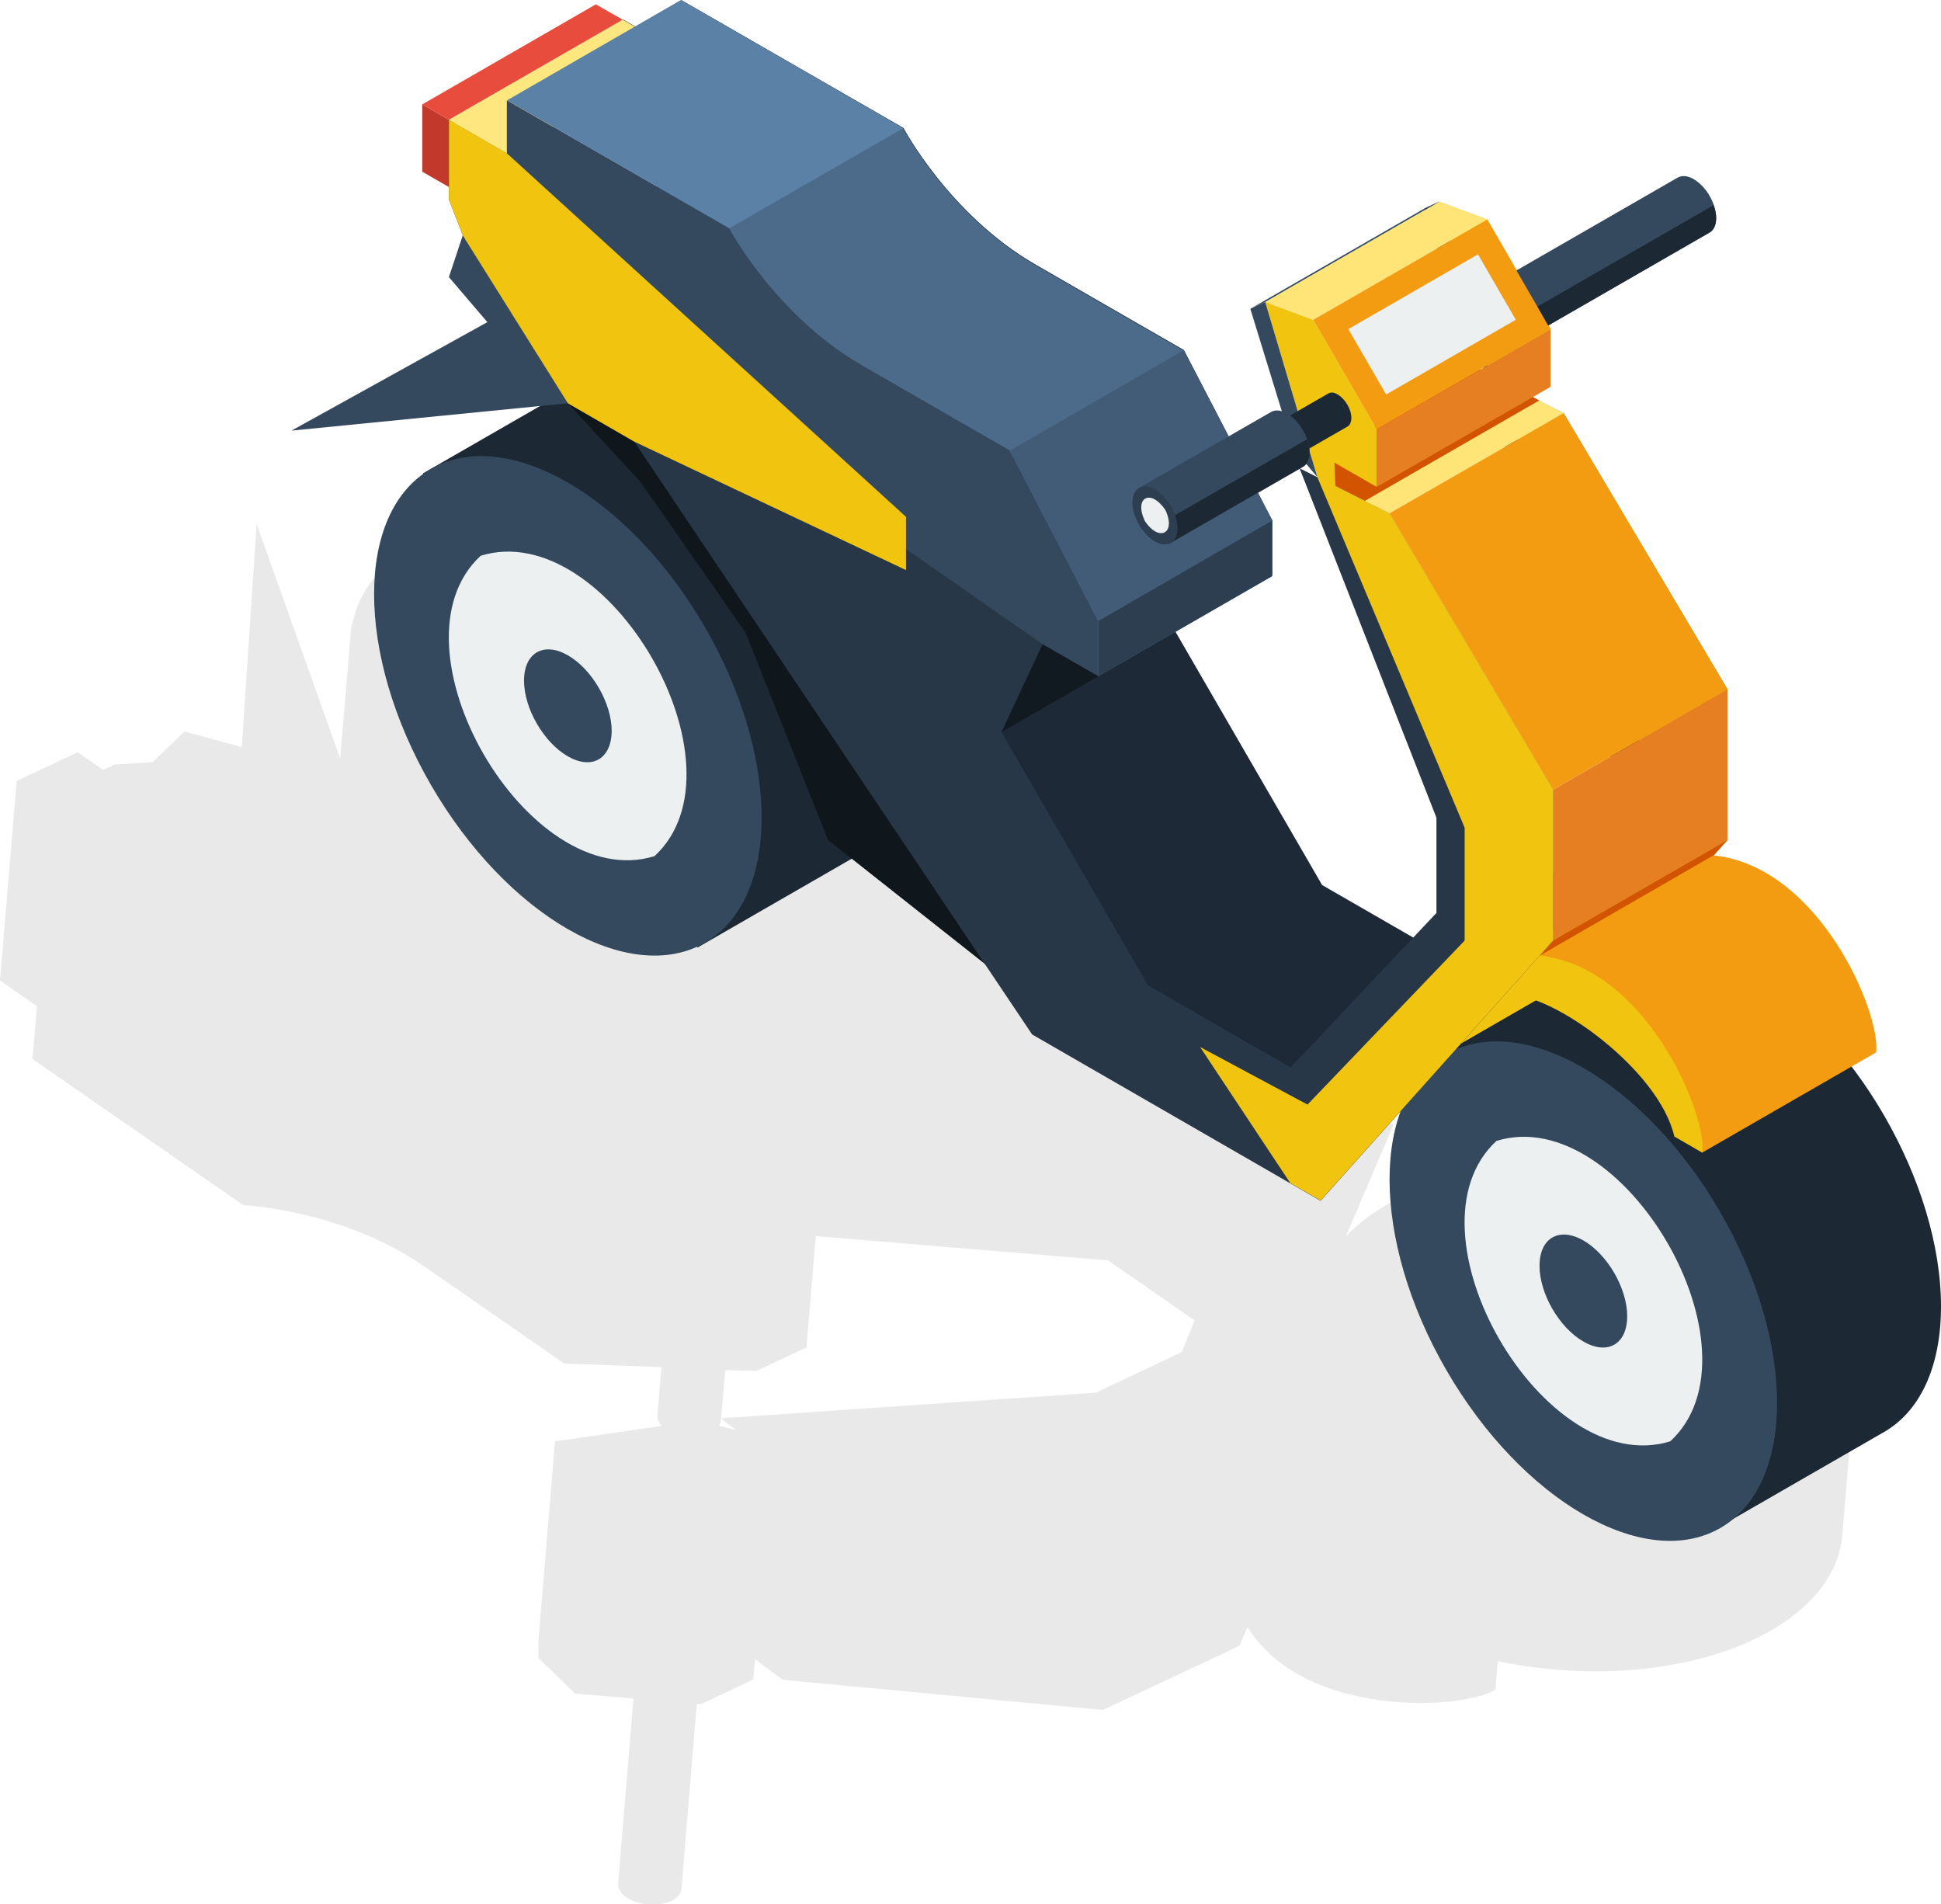 <svg width="157" height="154" viewBox="0 0 157 154" fill="none" xmlns="http://www.w3.org/2000/svg">
    <g clip-path="url(#clip0_1872_4125)">
      <path opacity="0.35" d="M144.765 99.349C136.553 93.658 122.556 92.499 113.514 96.742C111.565 97.652 110.031 98.769 108.869 99.97L112.706 90.989L90.579 75.655L83.778 74.62L71.439 68.516L72.58 54.941C72.58 54.92 72.58 54.879 72.58 54.858L72.642 54.196H72.58C72.538 51.154 70.672 48.009 66.856 45.36C58.644 39.669 44.647 38.51 35.605 42.752C31.417 44.718 29.032 47.512 28.493 50.513H28.43L28.368 51.216L27.518 61.356L20.758 42.38L19.555 60.425L14.931 59.162L12.359 61.625L9.269 61.832L3.422 64.584L8.357 62.266L6.283 60.839L1.348 63.156L0 79.297L2.053 80.725L2.986 81.366L2.634 85.629L2.654 85.65H2.634L19.679 97.466C19.679 97.466 27.663 97.818 34.299 102.411C40.935 107.005 45.642 110.275 45.642 110.275L53.502 110.565L53.17 114.517C53.149 114.786 53.294 115.055 53.522 115.324L44.896 116.566L43.548 132.727V134.072L46.513 136.969L51.241 137.363L49.997 152.324C49.956 152.696 50.184 153.11 50.66 153.441C51.345 153.917 52.361 154.103 53.253 154C53.626 153.959 53.978 153.876 54.289 153.752C54.808 153.503 55.098 153.152 55.119 152.758L56.363 137.797L56.716 137.818L60.925 135.831L61.071 134.176L61.527 134.528L63.31 135.852L89.211 138.294L100.264 133.1L100.906 131.568C105.365 138.915 118.243 138.356 120.959 136.638L121.146 134.341C128.176 135.831 136.014 135.335 141.8 132.624C146.32 130.492 148.747 127.409 149.016 124.16L150.178 110.296C151.256 106.654 149.472 102.618 144.765 99.349ZM58.292 114.972L58.312 114.703L59.515 115.655L58.147 115.303C58.209 115.2 58.271 115.097 58.292 114.972ZM61.174 110.875L65.239 108.971L65.218 108.951H65.239L65.985 99.97L89.625 101.936L96.614 106.778L95.598 109.344L88.63 112.634L58.333 114.703L58.665 110.813L61.174 110.875Z" fill="#C1C1C1"/>
      <path d="M119.196 29.757L126.475 33.42L139.726 55.748V67.936L120.897 88.981L99.621 88.526L84.441 69.716L74.944 64.253L50.391 8.029V1.573L55.098 4.284V0L73.077 10.347C73.077 10.347 76.81 17.403 83.798 21.418C90.787 25.453 95.763 28.308 95.763 28.308L102.918 42.09V46.56L98.418 43.973L95.079 51.092L106.941 71.578L118.471 78.221L130.27 65.722V58.024L119.196 29.757Z" fill="#1D2936"/>
      <path d="M80.978 59.224L95.058 51.112L84.317 52.085L80.978 59.224Z" fill="#121A21"/>
      <path d="M139.726 67.936V55.748L126.475 33.42L120.606 30.461L132.551 58.831V67.957L119.839 81.222L114.199 82.236L118.45 87.574L120.897 88.981L139.726 67.936Z" fill="#F1C40F"/>
      <path d="M126.475 33.42L112.394 41.511L106.547 38.572L117.599 28.743L126.475 33.42Z" fill="#FFE578"/>
      <path d="M110.383 40.518L106.547 38.572L117.599 28.743L124.505 32.385L110.383 40.518Z" fill="#D35400"/>
      <path d="M122.099 31.392L122.016 29.302L125.417 31.288V26.632L120.295 17.755L116.417 16.306L120.606 30.461L122.099 31.392Z" fill="#F1C40F"/>
      <path d="M120.606 30.461L116.418 16.306L115.215 16.865L118.699 28.184L120.606 30.461Z" fill="#34495E"/>
      <path d="M48.172 30.254C51.013 28.598 54.953 28.805 59.308 31.33C67.976 36.317 74.985 48.464 74.985 58.438C74.985 63.425 73.222 66.943 70.402 68.578L56.425 76.628L34.216 38.283L48.172 30.254Z" fill="#1C2833"/>
      <path d="M51.801 38.966L45.932 32.613L55.99 29.902V35.675L67.395 52.727L82.616 80.29L66.981 67.936L60.303 51.154L51.801 38.966Z" fill="#0F161C"/>
      <path d="M57.016 76.243C63.135 72.718 63.133 61.283 57.012 50.703C50.89 40.123 40.967 34.404 34.848 37.93C28.728 41.455 28.73 52.89 34.851 63.47C40.973 74.05 50.896 79.769 57.016 76.243Z" fill="#34495E"/>
      <path d="M52.941 69.24C42.697 72.406 31.022 52.209 38.882 44.946C49.147 41.78 60.821 61.977 52.941 69.24Z" fill="#ECF0F1"/>
      <path d="M45.932 61.17C43.983 60.052 42.386 57.3 42.386 55.044C42.386 52.789 43.983 51.878 45.932 52.996C47.882 54.113 49.478 56.865 49.478 59.121C49.458 61.377 47.882 62.287 45.932 61.17Z" fill="#34495E"/>
      <path d="M130.187 77.476C133.028 75.82 136.968 76.027 141.323 78.552C149.991 83.539 157 95.686 157 105.66C157 110.647 155.237 114.165 152.417 115.8L138.44 123.85L116.252 85.505L130.187 77.476Z" fill="#1C2833"/>
      <path d="M138.606 69.178C147.171 70.068 152.148 81.946 151.754 85.112L137.673 93.224C136.429 87.823 128.093 77.186 124.526 77.29L138.606 69.178Z" fill="#F39C12"/>
      <path d="M139.152 123.577C145.272 120.051 145.27 108.616 139.148 98.036C133.027 87.456 123.104 81.737 116.984 85.263C110.865 88.789 110.867 100.224 116.988 110.804C123.109 121.384 133.033 127.102 139.152 123.577Z" fill="#34495E"/>
      <path d="M135.102 116.566C124.858 119.732 113.183 99.535 121.042 92.272C131.286 89.106 142.982 109.302 135.102 116.566Z" fill="#ECF0F1"/>
      <path d="M128.072 108.495C126.123 107.378 124.526 104.626 124.526 102.37C124.526 100.114 126.123 99.204 128.072 100.321C130.021 101.439 131.618 104.191 131.618 106.447C131.618 108.702 130.042 109.633 128.072 108.495Z" fill="#34495E"/>
      <path d="M105.116 37.869L112.394 41.532L125.645 63.86V76.048L106.816 97.114L83.487 83.663L51.303 35.717L41.806 30.254L36.31 16.141V9.685L41.018 12.416V8.112L58.997 18.459C58.997 18.459 62.729 25.515 69.718 29.529C76.706 33.565 81.683 36.42 81.683 36.42L88.837 50.202V54.672L84.337 52.085L80.999 59.204L92.86 79.69L104.39 86.333L116.189 73.834V66.136L105.116 37.869Z" fill="#273747"/>
      <path d="M36.31 9.684L41.018 12.416L55.077 4.304L50.37 1.593L36.31 9.684Z" fill="#FFE780"/>
      <path d="M88.837 54.693L102.897 46.601V42.132L95.743 28.35C95.743 28.35 90.766 25.494 83.778 21.459C76.789 17.424 73.056 10.388 73.056 10.388L55.078 0.041L52.859 17.486L79.692 40.124L88.837 54.693Z" fill="#4C6B8A"/>
      <path d="M84.317 52.085L88.817 54.672V50.202L81.662 36.42C81.662 36.42 76.686 33.565 69.697 29.529C62.709 25.494 58.976 18.459 58.976 18.459L40.997 8.112V12.416L73.264 44.387L84.317 52.085Z" fill="#34495E"/>
      <path d="M73.284 41.8L41.018 12.416L36.31 9.684V16.141L41.806 30.233L51.303 35.717L73.284 46.105V41.8Z" fill="#F1C40F"/>
      <path d="M125.645 76.048V63.86L112.394 41.511L106.547 38.572L118.47 66.943V76.069L105.759 89.333L97.07 84.677L104.369 95.686L106.816 97.093L125.645 76.048Z" fill="#F1C40F"/>
      <path d="M34.154 13.885L36.31 15.127V9.684L34.154 8.443V13.885Z" fill="#C0392B"/>
      <path d="M48.193 0.352L50.37 1.593L36.31 9.685L34.154 8.443L48.193 0.352Z" fill="#E74C3C"/>
      <path d="M124.547 77.29C133.111 78.18 138.088 90.058 137.694 93.224L135.433 91.92C134.189 86.519 125.646 80.373 122.079 80.456L124.547 77.29Z" fill="#F1C40F"/>
      <path d="M45.932 32.613L23.578 34.827L39.421 26.053L36.31 22.411L37.43 19.038L45.932 32.613Z" fill="#34495E"/>
      <path d="M108.019 39.504L107.936 37.414L111.358 39.38V34.724L106.236 25.867L102.337 24.418L106.547 38.572L108.019 39.504Z" fill="#F1C40F"/>
      <path d="M106.547 38.572L102.337 24.418L101.134 24.977L104.618 36.296L106.547 38.572Z" fill="#34495E"/>
      <path d="M55.078 0L41.018 8.112L58.997 18.459L73.056 10.367L55.078 0Z" fill="#5B81A6"/>
      <path d="M95.743 28.329L81.683 36.441L88.837 50.223L102.876 42.111L95.743 28.329Z" fill="#425C78"/>
      <path d="M88.837 50.223V54.693L102.876 46.601V42.111L88.837 50.223Z" fill="#2C3E50"/>
      <path d="M116.418 16.306L102.337 24.418L106.236 25.867L120.295 17.755L116.418 16.306Z" fill="#FFE578"/>
      <path d="M120.307 17.753L106.228 25.864L111.35 34.717L125.429 26.605L120.307 17.753Z" fill="#F39C12"/>
      <path d="M119.547 20.573L109.061 26.618L112.12 31.904L122.607 25.86L119.547 20.573Z" fill="#ECF0F1"/>
      <path d="M115.215 16.865L101.134 24.977L102.337 24.418L116.417 16.306L115.215 16.865Z" fill="#34495E"/>
      <path d="M125.417 31.288L111.358 39.379V34.723L125.417 26.632V31.288Z" fill="#E67E22"/>
      <path d="M126.475 33.42L112.395 41.511L125.645 63.86L139.726 55.748L126.475 33.42Z" fill="#F39C12"/>
      <path d="M125.646 63.86V76.048L139.726 67.936V55.748L125.646 63.86Z" fill="#E67E22"/>
      <path d="M139.726 67.936L125.645 76.048L124.546 77.29L138.606 69.178L139.726 67.936Z" fill="#D35400"/>
      <path d="M135.703 14.361C136.035 14.175 136.491 14.196 136.989 14.485C138.005 15.065 138.814 16.472 138.814 17.631C138.814 18.21 138.606 18.624 138.274 18.81L125.231 26.322L122.659 21.873L135.703 14.361Z" fill="#34495E"/>
      <path d="M138.606 16.596C138.731 16.948 138.814 17.3 138.814 17.631C138.814 18.21 138.606 18.624 138.274 18.81L125.231 26.322L124.36 24.791L138.606 16.596Z" fill="#1C2833"/>
      <path d="M107.438 31.826C107.646 31.702 107.915 31.723 108.206 31.909C108.807 32.261 109.305 33.109 109.305 33.792C109.305 34.144 109.18 34.392 108.994 34.496L102.586 38.179L101.031 35.51L107.438 31.826Z" fill="#1C2833"/>
      <path d="M102.814 33.316C103.146 33.13 103.602 33.151 104.1 33.441C105.116 34.02 105.924 35.427 105.924 36.586C105.924 37.165 105.717 37.579 105.385 37.765L94.706 43.911L92.134 39.462L102.814 33.316Z" fill="#34495E"/>
      <path d="M105.717 35.531C105.841 35.882 105.924 36.234 105.924 36.565C105.924 37.145 105.717 37.559 105.385 37.745L94.706 43.891L93.835 42.359L105.717 35.531Z" fill="#1C2833"/>
      <path d="M91.595 40.642C91.595 41.801 92.404 43.208 93.42 43.787C94.436 44.367 95.245 43.891 95.245 42.732C95.245 41.573 94.436 40.166 93.42 39.586C92.425 39.007 91.595 39.483 91.595 40.642Z" fill="#2C3E50"/>
      <path d="M92.611 42.152C93.793 43.891 95.162 43.104 94.25 41.221C93.047 39.483 91.699 40.249 92.611 42.152Z" fill="#ECF0F1"/>
    </g>
    <defs>
      <clipPath id="clip0_1872_4125">
        <rect width="157" height="154" fill="white"/>
      </clipPath>
    </defs>
  </svg>